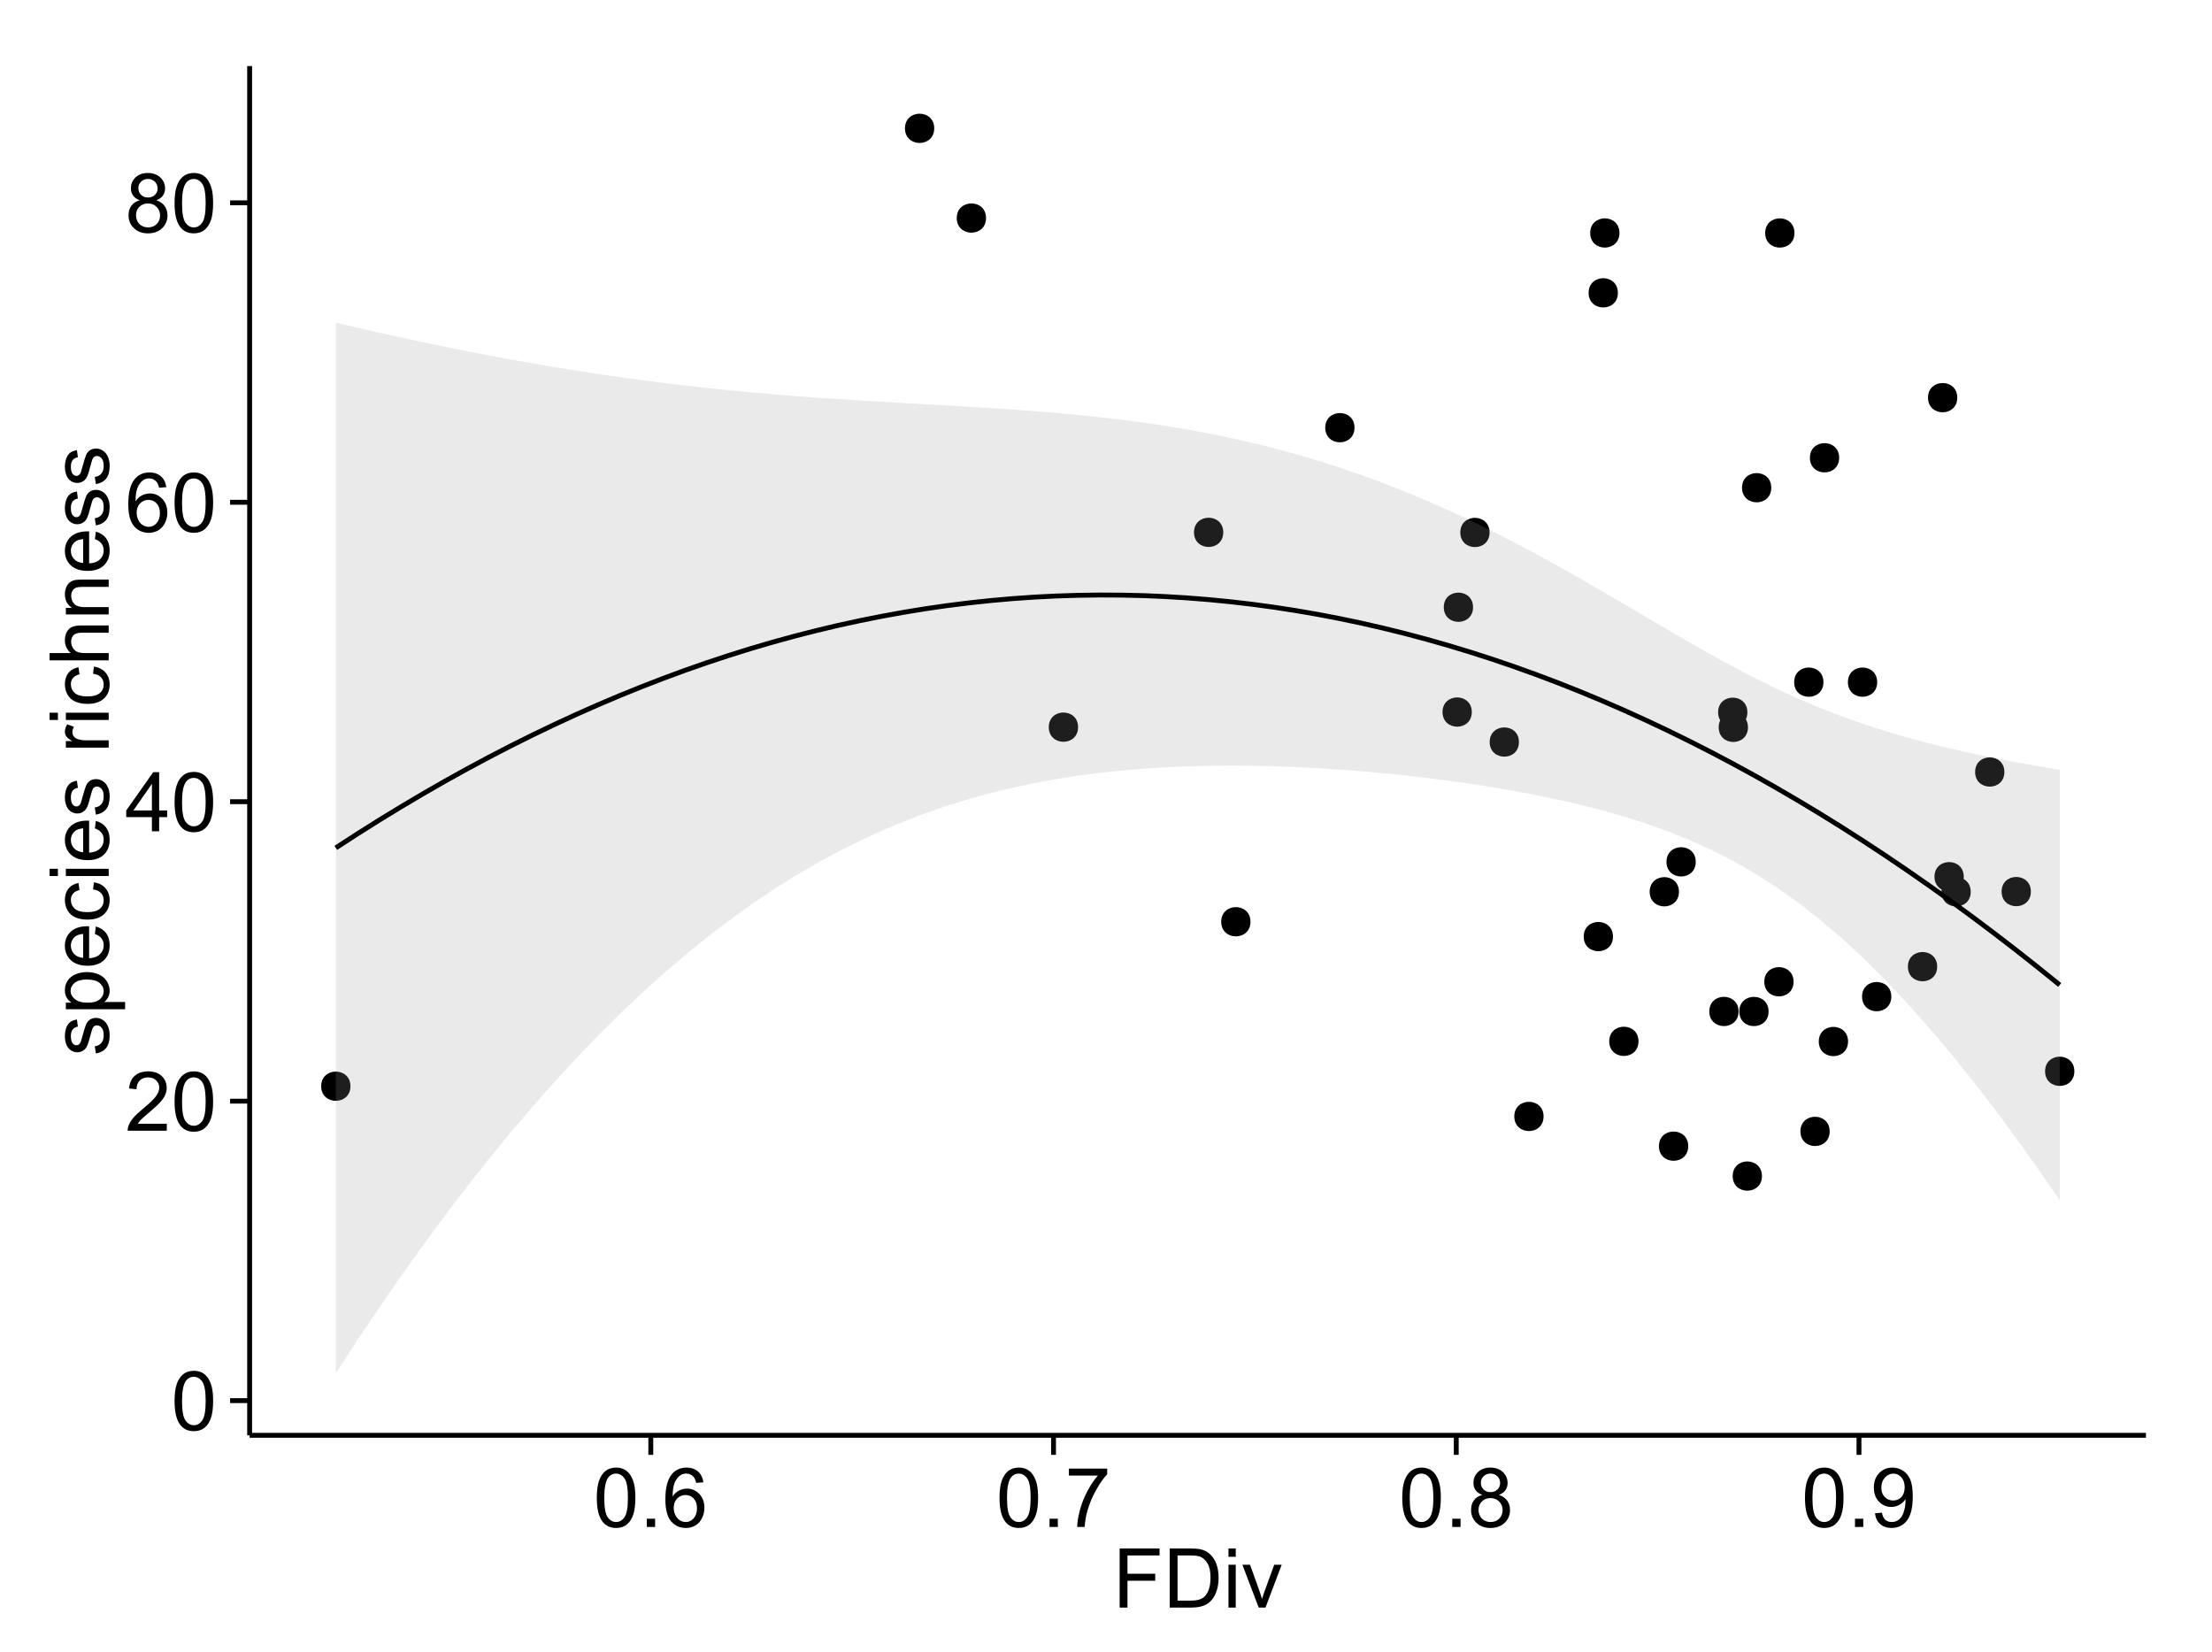 <?xml version="1.0" encoding="UTF-8"?>
<svg xmlns="http://www.w3.org/2000/svg" xmlns:xlink="http://www.w3.org/1999/xlink" width="482pt" height="360pt" viewBox="0 0 482 360" version="1.1">
<defs>
<g>
<symbol overflow="visible" id="glyph0-0">
<path style="stroke:none;" d="M 0.746 -6.355 C 0.742 -7.875 0.898 -9.102 1.215 -10.031 C 1.527 -10.961 1.996 -11.676 2.613 -12.18 C 3.23 -12.684 4.008 -12.938 4.949 -12.938 C 5.637 -12.938 6.242 -12.797 6.766 -12.52 C 7.285 -12.238 7.715 -11.836 8.059 -11.316 C 8.395 -10.789 8.664 -10.152 8.859 -9.398 C 9.051 -8.645 9.145 -7.629 9.148 -6.355 C 9.145 -4.84 8.992 -3.617 8.684 -2.691 C 8.371 -1.762 7.906 -1.047 7.289 -0.539 C 6.672 -0.035 5.891 0.215 4.949 0.219 C 3.703 0.215 2.727 -0.227 2.023 -1.117 C 1.168 -2.188 0.742 -3.934 0.746 -6.355 Z M 2.375 -6.355 C 2.371 -4.234 2.621 -2.824 3.117 -2.129 C 3.609 -1.426 4.219 -1.078 4.949 -1.082 C 5.672 -1.078 6.281 -1.43 6.781 -2.137 C 7.273 -2.836 7.523 -4.242 7.523 -6.355 C 7.523 -8.473 7.273 -9.883 6.781 -10.582 C 6.281 -11.277 5.664 -11.625 4.93 -11.629 C 4.199 -11.625 3.621 -11.316 3.191 -10.703 C 2.645 -9.918 2.371 -8.469 2.375 -6.355 Z M 2.375 -6.355 "/>
</symbol>
<symbol overflow="visible" id="glyph0-1">
<path style="stroke:none;" d="M 9.062 -1.52 L 9.062 0 L 0.547 0 C 0.531 -0.379 0.594 -0.742 0.73 -1.098 C 0.945 -1.676 1.293 -2.25 1.77 -2.812 C 2.246 -3.375 2.934 -4.023 3.84 -4.766 C 5.238 -5.906 6.188 -6.816 6.68 -7.492 C 7.172 -8.16 7.418 -8.793 7.418 -9.395 C 7.418 -10.02 7.191 -10.551 6.746 -10.98 C 6.293 -11.41 5.711 -11.625 4.992 -11.629 C 4.23 -11.625 3.621 -11.395 3.164 -10.941 C 2.703 -10.48 2.469 -9.848 2.469 -9.043 L 0.844 -9.211 C 0.953 -10.422 1.371 -11.344 2.102 -11.984 C 2.824 -12.617 3.801 -12.938 5.027 -12.938 C 6.262 -12.938 7.238 -12.594 7.961 -11.91 C 8.68 -11.223 9.039 -10.371 9.043 -9.359 C 9.039 -8.84 8.934 -8.336 8.727 -7.84 C 8.512 -7.34 8.164 -6.812 7.676 -6.266 C 7.188 -5.711 6.375 -4.957 5.238 -4 C 4.285 -3.199 3.676 -2.66 3.41 -2.379 C 3.141 -2.094 2.918 -1.805 2.742 -1.52 Z M 9.062 -1.52 "/>
</symbol>
<symbol overflow="visible" id="glyph0-2">
<path style="stroke:none;" d="M 5.82 0 L 5.82 -3.086 L 0.227 -3.086 L 0.227 -4.535 L 6.109 -12.883 L 7.398 -12.883 L 7.398 -4.535 L 9.141 -4.535 L 9.141 -3.086 L 7.398 -3.086 L 7.398 0 Z M 5.82 -4.535 L 5.82 -10.344 L 1.785 -4.535 Z M 5.82 -4.535 "/>
</symbol>
<symbol overflow="visible" id="glyph0-3">
<path style="stroke:none;" d="M 8.957 -9.73 L 7.383 -9.605 C 7.242 -10.223 7.043 -10.676 6.785 -10.961 C 6.355 -11.41 5.828 -11.637 5.203 -11.637 C 4.695 -11.637 4.25 -11.496 3.875 -11.215 C 3.375 -10.852 2.984 -10.32 2.695 -9.625 C 2.406 -8.926 2.258 -7.934 2.25 -6.645 C 2.629 -7.223 3.094 -7.652 3.645 -7.938 C 4.195 -8.215 4.773 -8.355 5.379 -8.359 C 6.434 -8.355 7.328 -7.969 8.07 -7.195 C 8.809 -6.418 9.18 -5.414 9.184 -4.184 C 9.18 -3.371 9.008 -2.617 8.66 -1.926 C 8.312 -1.23 7.832 -0.699 7.227 -0.332 C 6.613 0.035 5.922 0.215 5.148 0.219 C 3.828 0.215 2.754 -0.266 1.922 -1.234 C 1.09 -2.199 0.672 -3.797 0.676 -6.031 C 0.672 -8.516 1.133 -10.328 2.055 -11.461 C 2.855 -12.445 3.938 -12.938 5.301 -12.938 C 6.312 -12.938 7.141 -12.652 7.789 -12.086 C 8.434 -11.516 8.824 -10.73 8.957 -9.73 Z M 2.496 -4.176 C 2.496 -3.629 2.609 -3.105 2.844 -2.609 C 3.07 -2.109 3.395 -1.73 3.812 -1.473 C 4.227 -1.207 4.664 -1.078 5.125 -1.082 C 5.789 -1.078 6.363 -1.348 6.844 -1.891 C 7.324 -2.426 7.562 -3.156 7.566 -4.086 C 7.562 -4.973 7.328 -5.676 6.855 -6.191 C 6.379 -6.703 5.781 -6.961 5.062 -6.961 C 4.348 -6.961 3.738 -6.703 3.242 -6.191 C 2.742 -5.676 2.496 -5.004 2.496 -4.176 Z M 2.496 -4.176 "/>
</symbol>
<symbol overflow="visible" id="glyph0-4">
<path style="stroke:none;" d="M 3.18 -6.988 C 2.52 -7.227 2.035 -7.57 1.723 -8.016 C 1.406 -8.461 1.246 -8.992 1.25 -9.617 C 1.246 -10.551 1.582 -11.34 2.258 -11.98 C 2.93 -12.617 3.828 -12.938 4.949 -12.938 C 6.07 -12.938 6.977 -12.609 7.664 -11.957 C 8.348 -11.301 8.688 -10.504 8.691 -9.57 C 8.688 -8.969 8.531 -8.449 8.219 -8.012 C 7.902 -7.566 7.426 -7.227 6.793 -6.988 C 7.582 -6.727 8.184 -6.309 8.598 -5.738 C 9.008 -5.16 9.215 -4.477 9.219 -3.684 C 9.215 -2.578 8.828 -1.652 8.051 -0.906 C 7.27 -0.156 6.242 0.215 4.977 0.219 C 3.699 0.215 2.676 -0.156 1.898 -0.91 C 1.117 -1.66 0.727 -2.602 0.73 -3.727 C 0.727 -4.562 0.938 -5.262 1.367 -5.832 C 1.789 -6.395 2.395 -6.781 3.18 -6.988 Z M 2.867 -9.668 C 2.863 -9.059 3.059 -8.559 3.453 -8.172 C 3.844 -7.785 4.355 -7.594 4.984 -7.594 C 5.59 -7.594 6.09 -7.785 6.48 -8.168 C 6.871 -8.551 7.066 -9.02 7.066 -9.578 C 7.066 -10.156 6.863 -10.645 6.465 -11.043 C 6.059 -11.438 5.559 -11.637 4.965 -11.637 C 4.359 -11.637 3.859 -11.441 3.465 -11.055 C 3.062 -10.668 2.863 -10.207 2.867 -9.668 Z M 2.355 -3.719 C 2.355 -3.262 2.461 -2.824 2.676 -2.406 C 2.887 -1.98 3.203 -1.652 3.629 -1.426 C 4.047 -1.191 4.504 -1.078 4.992 -1.082 C 5.746 -1.078 6.367 -1.32 6.863 -1.809 C 7.352 -2.293 7.598 -2.91 7.602 -3.664 C 7.598 -4.422 7.344 -5.055 6.84 -5.555 C 6.332 -6.051 5.699 -6.297 4.938 -6.301 C 4.191 -6.297 3.574 -6.051 3.09 -5.562 C 2.598 -5.066 2.355 -4.453 2.355 -3.719 Z M 2.355 -3.719 "/>
</symbol>
<symbol overflow="visible" id="glyph0-5">
<path style="stroke:none;" d="M 1.633 0 L 1.633 -1.801 L 3.438 -1.801 L 3.438 0 Z M 1.633 0 "/>
</symbol>
<symbol overflow="visible" id="glyph0-6">
<path style="stroke:none;" d="M 0.852 -11.195 L 0.852 -12.719 L 9.195 -12.719 L 9.195 -11.488 C 8.367 -10.613 7.555 -9.453 6.754 -8.008 C 5.945 -6.559 5.324 -5.07 4.887 -3.543 C 4.57 -2.461 4.367 -1.281 4.281 0 L 2.656 0 C 2.668 -1.012 2.867 -2.234 3.25 -3.672 C 3.629 -5.105 4.176 -6.492 4.891 -7.828 C 5.602 -9.16 6.359 -10.281 7.164 -11.195 Z M 0.852 -11.195 "/>
</symbol>
<symbol overflow="visible" id="glyph0-7">
<path style="stroke:none;" d="M 0.984 -2.98 L 2.504 -3.121 C 2.629 -2.402 2.875 -1.883 3.242 -1.562 C 3.602 -1.238 4.07 -1.078 4.641 -1.082 C 5.125 -1.078 5.551 -1.188 5.918 -1.414 C 6.285 -1.633 6.586 -1.934 6.82 -2.309 C 7.055 -2.68 7.25 -3.18 7.41 -3.816 C 7.566 -4.445 7.645 -5.09 7.648 -5.75 C 7.645 -5.812 7.641 -5.918 7.637 -6.062 C 7.316 -5.559 6.887 -5.148 6.34 -4.836 C 5.793 -4.52 5.199 -4.363 4.562 -4.367 C 3.492 -4.363 2.59 -4.75 1.852 -5.527 C 1.113 -6.297 0.742 -7.316 0.746 -8.586 C 0.742 -9.891 1.129 -10.945 1.902 -11.742 C 2.672 -12.539 3.637 -12.938 4.797 -12.938 C 5.633 -12.938 6.398 -12.711 7.098 -12.262 C 7.789 -11.809 8.316 -11.164 8.68 -10.332 C 9.035 -9.492 9.215 -8.285 9.219 -6.707 C 9.215 -5.055 9.039 -3.742 8.684 -2.77 C 8.324 -1.793 7.793 -1.051 7.09 -0.543 C 6.383 -0.035 5.555 0.215 4.605 0.219 C 3.598 0.215 2.773 -0.062 2.137 -0.621 C 1.496 -1.18 1.113 -1.965 0.984 -2.98 Z M 7.461 -8.664 C 7.457 -9.57 7.215 -10.293 6.734 -10.828 C 6.25 -11.359 5.672 -11.625 4.992 -11.629 C 4.289 -11.625 3.676 -11.336 3.156 -10.766 C 2.633 -10.188 2.371 -9.445 2.375 -8.535 C 2.371 -7.711 2.621 -7.043 3.117 -6.535 C 3.609 -6.02 4.219 -5.766 4.949 -5.766 C 5.68 -5.766 6.281 -6.02 6.754 -6.535 C 7.223 -7.043 7.457 -7.754 7.461 -8.664 Z M 7.461 -8.664 "/>
</symbol>
<symbol overflow="visible" id="glyph0-8">
<path style="stroke:none;" d="M 1.477 0 L 1.477 -12.883 L 10.168 -12.883 L 10.168 -11.363 L 3.18 -11.363 L 3.18 -7.375 L 9.227 -7.375 L 9.227 -5.852 L 3.18 -5.852 L 3.18 0 Z M 1.477 0 "/>
</symbol>
<symbol overflow="visible" id="glyph0-9">
<path style="stroke:none;" d="M 1.391 0 L 1.391 -12.883 L 5.828 -12.883 C 6.824 -12.879 7.59 -12.816 8.121 -12.699 C 8.855 -12.527 9.484 -12.223 10.012 -11.777 C 10.688 -11.199 11.195 -10.465 11.535 -9.574 C 11.867 -8.68 12.035 -7.656 12.039 -6.512 C 12.035 -5.531 11.922 -4.664 11.695 -3.91 C 11.469 -3.152 11.176 -2.527 10.816 -2.035 C 10.457 -1.535 10.066 -1.145 9.645 -0.863 C 9.219 -0.574 8.703 -0.359 8.105 -0.219 C 7.504 -0.07 6.816 0 6.039 0 Z M 3.094 -1.52 L 5.844 -1.52 C 6.688 -1.516 7.355 -1.598 7.844 -1.758 C 8.324 -1.914 8.711 -2.137 9 -2.426 C 9.402 -2.828 9.715 -3.371 9.941 -4.055 C 10.164 -4.734 10.277 -5.562 10.281 -6.539 C 10.277 -7.887 10.055 -8.922 9.617 -9.645 C 9.172 -10.367 8.637 -10.852 8.008 -11.102 C 7.547 -11.273 6.812 -11.359 5.801 -11.363 L 3.094 -11.363 Z M 3.094 -1.52 "/>
</symbol>
<symbol overflow="visible" id="glyph0-10">
<path style="stroke:none;" d="M 1.195 -11.066 L 1.195 -12.883 L 2.777 -12.883 L 2.777 -11.066 Z M 1.195 0 L 1.195 -9.336 L 2.777 -9.336 L 2.777 0 Z M 1.195 0 "/>
</symbol>
<symbol overflow="visible" id="glyph0-11">
<path style="stroke:none;" d="M 3.781 0 L 0.227 -9.336 L 1.898 -9.336 L 3.902 -3.742 C 4.117 -3.137 4.316 -2.512 4.5 -1.863 C 4.641 -2.355 4.836 -2.945 5.09 -3.641 L 7.164 -9.336 L 8.789 -9.336 L 5.258 0 Z M 3.781 0 "/>
</symbol>
<symbol overflow="visible" id="glyph1-0">
<path style="stroke:none;" d="M -2.785 -0.555 L -3.031 -2.117 C -2.402 -2.203 -1.922 -2.449 -1.59 -2.852 C -1.254 -3.25 -1.09 -3.812 -1.09 -4.535 C -1.09 -5.262 -1.234 -5.801 -1.531 -6.152 C -1.824 -6.504 -2.172 -6.68 -2.574 -6.68 C -2.926 -6.68 -3.207 -6.523 -3.418 -6.215 C -3.555 -5.996 -3.734 -5.457 -3.953 -4.598 C -4.246 -3.434 -4.5 -2.629 -4.715 -2.184 C -4.926 -1.734 -5.223 -1.395 -5.602 -1.164 C -5.98 -0.93 -6.398 -0.812 -6.855 -0.816 C -7.27 -0.812 -7.652 -0.91 -8.012 -1.102 C -8.363 -1.293 -8.66 -1.551 -8.895 -1.883 C -9.074 -2.125 -9.227 -2.461 -9.355 -2.887 C -9.48 -3.309 -9.543 -3.766 -9.547 -4.254 C -9.543 -4.984 -9.438 -5.625 -9.23 -6.184 C -9.016 -6.734 -8.73 -7.145 -8.371 -7.41 C -8.008 -7.672 -7.527 -7.852 -6.926 -7.953 L -6.715 -6.406 C -7.195 -6.332 -7.57 -6.129 -7.84 -5.797 C -8.105 -5.457 -8.238 -4.98 -8.242 -4.367 C -8.238 -3.637 -8.117 -3.121 -7.883 -2.812 C -7.641 -2.5 -7.359 -2.344 -7.039 -2.348 C -6.832 -2.344 -6.648 -2.406 -6.484 -2.539 C -6.312 -2.664 -6.172 -2.867 -6.062 -3.148 C -6.004 -3.301 -5.871 -3.766 -5.66 -4.543 C -5.359 -5.66 -5.113 -6.441 -4.926 -6.887 C -4.734 -7.324 -4.457 -7.672 -4.094 -7.926 C -3.73 -8.176 -3.281 -8.301 -2.742 -8.305 C -2.211 -8.301 -1.711 -8.148 -1.25 -7.844 C -0.781 -7.535 -0.422 -7.09 -0.172 -6.512 C 0.086 -5.926 0.211 -5.27 0.211 -4.543 C 0.211 -3.328 -0.039 -2.406 -0.543 -1.77 C -1.047 -1.133 -1.793 -0.727 -2.785 -0.555 Z M -2.785 -0.555 "/>
</symbol>
<symbol overflow="visible" id="glyph1-1">
<path style="stroke:none;" d="M 3.578 -1.188 L -9.336 -1.188 L -9.336 -2.629 L -8.121 -2.629 C -8.594 -2.965 -8.949 -3.348 -9.188 -3.777 C -9.426 -4.203 -9.543 -4.723 -9.547 -5.336 C -9.543 -6.129 -9.34 -6.832 -8.93 -7.445 C -8.516 -8.051 -7.934 -8.512 -7.191 -8.824 C -6.441 -9.133 -5.625 -9.285 -4.738 -9.289 C -3.781 -9.285 -2.922 -9.113 -2.156 -8.773 C -1.391 -8.43 -0.805 -7.934 -0.398 -7.281 C 0.008 -6.625 0.211 -5.938 0.211 -5.219 C 0.211 -4.691 0.102 -4.219 -0.121 -3.801 C -0.344 -3.379 -0.625 -3.035 -0.965 -2.77 L 3.578 -2.77 Z M -4.613 -2.621 C -3.41 -2.613 -2.523 -2.855 -1.949 -3.348 C -1.375 -3.832 -1.09 -4.422 -1.09 -5.117 C -1.09 -5.816 -1.387 -6.418 -1.98 -6.922 C -2.574 -7.418 -3.496 -7.668 -4.746 -7.672 C -5.934 -7.668 -6.824 -7.426 -7.418 -6.938 C -8.008 -6.449 -8.301 -5.863 -8.305 -5.188 C -8.301 -4.508 -7.988 -3.914 -7.359 -3.398 C -6.727 -2.879 -5.809 -2.617 -4.613 -2.621 Z M -4.613 -2.621 "/>
</symbol>
<symbol overflow="visible" id="glyph1-2">
<path style="stroke:none;" d="M -3.004 -7.578 L -2.805 -9.211 C -1.848 -8.953 -1.105 -8.473 -0.578 -7.777 C -0.051 -7.078 0.211 -6.188 0.211 -5.105 C 0.211 -3.738 -0.207 -2.656 -1.051 -1.859 C -1.887 -1.055 -3.066 -0.656 -4.586 -0.66 C -6.156 -0.656 -7.375 -1.059 -8.246 -1.871 C -9.109 -2.676 -9.543 -3.727 -9.547 -5.02 C -9.543 -6.266 -9.117 -7.285 -8.27 -8.078 C -7.418 -8.867 -6.223 -9.262 -4.684 -9.266 C -4.586 -9.262 -4.445 -9.258 -4.262 -9.254 L -4.262 -2.293 C -3.234 -2.348 -2.449 -2.641 -1.906 -3.164 C -1.359 -3.684 -1.09 -4.332 -1.09 -5.117 C -1.09 -5.691 -1.242 -6.188 -1.547 -6.598 C -1.852 -7.008 -2.336 -7.332 -3.004 -7.578 Z M -5.562 -2.383 L -5.562 -7.594 C -6.344 -7.523 -6.934 -7.324 -7.328 -6.996 C -7.934 -6.492 -8.238 -5.836 -8.242 -5.035 C -8.238 -4.305 -7.996 -3.695 -7.512 -3.203 C -7.027 -2.707 -6.375 -2.434 -5.562 -2.383 Z M -5.562 -2.383 "/>
</symbol>
<symbol overflow="visible" id="glyph1-3">
<path style="stroke:none;" d="M -3.418 -7.277 L -3.215 -8.832 C -2.141 -8.66 -1.301 -8.227 -0.699 -7.527 C -0.09 -6.824 0.211 -5.965 0.211 -4.949 C 0.211 -3.668 -0.203 -2.641 -1.039 -1.867 C -1.871 -1.09 -3.07 -0.703 -4.633 -0.703 C -5.637 -0.703 -6.52 -0.867 -7.277 -1.203 C -8.031 -1.535 -8.598 -2.047 -8.977 -2.73 C -9.355 -3.41 -9.543 -4.152 -9.547 -4.957 C -9.543 -5.969 -9.289 -6.797 -8.777 -7.441 C -8.262 -8.086 -7.531 -8.5 -6.59 -8.684 L -6.355 -7.145 C -6.98 -6.996 -7.453 -6.738 -7.77 -6.367 C -8.082 -5.992 -8.238 -5.543 -8.242 -5.02 C -8.238 -4.219 -7.953 -3.57 -7.387 -3.074 C -6.812 -2.574 -5.91 -2.324 -4.676 -2.328 C -3.422 -2.324 -2.508 -2.566 -1.941 -3.047 C -1.371 -3.527 -1.09 -4.152 -1.09 -4.93 C -1.09 -5.547 -1.277 -6.066 -1.66 -6.484 C -2.035 -6.898 -2.621 -7.164 -3.418 -7.277 Z M -3.418 -7.277 "/>
</symbol>
<symbol overflow="visible" id="glyph1-4">
<path style="stroke:none;" d="M -11.066 -1.195 L -12.883 -1.195 L -12.883 -2.777 L -11.066 -2.777 Z M 0 -1.195 L -9.336 -1.195 L -9.336 -2.777 L 0 -2.777 Z M 0 -1.195 "/>
</symbol>
<symbol overflow="visible" id="glyph1-5">
<path style="stroke:none;" d=""/>
</symbol>
<symbol overflow="visible" id="glyph1-6">
<path style="stroke:none;" d="M 0 -1.168 L -9.336 -1.168 L -9.336 -2.594 L -7.918 -2.594 C -8.578 -2.953 -9.016 -3.289 -9.23 -3.598 C -9.438 -3.906 -9.543 -4.242 -9.547 -4.613 C -9.543 -5.145 -9.375 -5.688 -9.035 -6.242 L -7.566 -5.695 C -7.793 -5.309 -7.91 -4.922 -7.91 -4.535 C -7.91 -4.188 -7.805 -3.875 -7.598 -3.602 C -7.387 -3.324 -7.098 -3.129 -6.734 -3.016 C -6.168 -2.836 -5.555 -2.746 -4.887 -2.75 L 0 -2.75 Z M 0 -1.168 "/>
</symbol>
<symbol overflow="visible" id="glyph1-7">
<path style="stroke:none;" d="M 0 -1.188 L -12.883 -1.188 L -12.883 -2.77 L -8.262 -2.77 C -9.117 -3.504 -9.543 -4.434 -9.547 -5.562 C -9.543 -6.25 -9.406 -6.852 -9.137 -7.363 C -8.859 -7.871 -8.484 -8.234 -8.004 -8.457 C -7.523 -8.676 -6.824 -8.789 -5.914 -8.789 L 0 -8.789 L 0 -7.207 L -5.914 -7.207 C -6.703 -7.207 -7.281 -7.035 -7.641 -6.691 C -8 -6.348 -8.18 -5.863 -8.184 -5.238 C -8.18 -4.77 -8.059 -4.328 -7.816 -3.914 C -7.574 -3.5 -7.242 -3.203 -6.828 -3.031 C -6.406 -2.852 -5.832 -2.766 -5.105 -2.77 L 0 -2.77 Z M 0 -1.188 "/>
</symbol>
<symbol overflow="visible" id="glyph1-8">
<path style="stroke:none;" d="M 0 -1.188 L -9.336 -1.188 L -9.336 -2.609 L -8.008 -2.609 C -9.031 -3.293 -9.543 -4.285 -9.547 -5.582 C -9.543 -6.141 -9.441 -6.656 -9.242 -7.133 C -9.035 -7.602 -8.77 -7.957 -8.445 -8.191 C -8.113 -8.426 -7.727 -8.59 -7.277 -8.684 C -6.98 -8.742 -6.465 -8.77 -5.738 -8.773 L 0 -8.773 L 0 -7.188 L -5.68 -7.188 C -6.32 -7.184 -6.801 -7.121 -7.121 -7.004 C -7.438 -6.879 -7.695 -6.66 -7.887 -6.348 C -8.074 -6.031 -8.168 -5.664 -8.172 -5.246 C -8.168 -4.57 -7.953 -3.992 -7.531 -3.504 C -7.102 -3.012 -6.293 -2.766 -5.098 -2.77 L 0 -2.77 Z M 0 -1.188 "/>
</symbol>
</g>
<clipPath id="clip1">
  <path d="M 54.395 14.398 L 468.602 14.398 L 468.602 313.742 L 54.395 313.742 Z M 54.395 14.398 "/>
</clipPath>
</defs>
<g id="surface196">
<rect x="0" y="0" width="482" height="360" style="fill:rgb(100%,100%,100%);fill-opacity:1;stroke:none;"/>
<rect x="0" y="0" width="482" height="360" style="fill:rgb(100%,100%,100%);fill-opacity:1;stroke:none;"/>
<path style="fill:none;stroke-width:1.063;stroke-linecap:round;stroke-linejoin:round;stroke:rgb(100%,100%,100%);stroke-opacity:1;stroke-miterlimit:10;" d="M 0 360 L 482 360 L 482 0 L 0 0 Z M 0 360 "/>
<g clip-path="url(#clip1)" clip-rule="nonzero">
<path style=" stroke:none;fill-rule:nonzero;fill:rgb(100%,100%,100%);fill-opacity:1;" d="M 54.395 312.742 L 467.602 312.742 L 467.602 14.398 L 54.395 14.398 Z M 54.395 312.742 "/>
<path style=" stroke:none;fill-rule:nonzero;fill:rgb(0%,0%,0%);fill-opacity:1;" d="M 233.852 158.441 C 233.852 161.277 229.598 161.277 229.598 158.441 C 229.598 155.609 233.852 155.609 233.852 158.441 "/>
<path style=" stroke:none;fill-rule:nonzero;fill:rgb(0%,0%,0%);fill-opacity:1;" d="M 426.844 191.027 C 426.844 193.859 422.594 193.859 422.594 191.027 C 422.594 188.191 426.844 188.191 426.844 191.027 "/>
<path style=" stroke:none;fill-rule:nonzero;fill:rgb(0%,0%,0%);fill-opacity:1;" d="M 75.301 236.676 C 75.301 239.512 71.051 239.512 71.051 236.676 C 71.051 233.844 75.301 233.844 75.301 236.676 "/>
<path style=" stroke:none;fill-rule:nonzero;fill:rgb(0%,0%,0%);fill-opacity:1;" d="M 396.266 148.637 C 396.266 151.473 392.016 151.473 392.016 148.637 C 392.016 145.805 396.266 145.805 396.266 148.637 "/>
<path style=" stroke:none;fill-rule:nonzero;fill:rgb(0%,0%,0%);fill-opacity:1;" d="M 384.902 106.266 C 384.902 109.102 380.652 109.102 380.652 106.266 C 380.652 103.43 384.902 103.43 384.902 106.266 "/>
<path style=" stroke:none;fill-rule:nonzero;fill:rgb(0%,0%,0%);fill-opacity:1;" d="M 329.918 161.684 C 329.918 164.516 325.668 164.516 325.668 161.684 C 325.668 158.848 329.918 158.848 329.918 161.684 "/>
<path style=" stroke:none;fill-rule:nonzero;fill:rgb(0%,0%,0%);fill-opacity:1;" d="M 389.953 50.766 C 389.953 53.598 385.699 53.598 385.699 50.766 C 385.699 47.93 389.953 47.93 389.953 50.766 "/>
<path style=" stroke:none;fill-rule:nonzero;fill:rgb(0%,0%,0%);fill-opacity:1;" d="M 294.09 93.188 C 294.09 96.023 289.836 96.023 289.836 93.188 C 289.836 90.352 294.09 90.352 294.09 93.188 "/>
<path style=" stroke:none;fill-rule:nonzero;fill:rgb(0%,0%,0%);fill-opacity:1;" d="M 441.469 194.27 C 441.469 197.102 437.219 197.102 437.219 194.27 C 437.219 191.434 441.469 191.434 441.469 194.27 "/>
<path style=" stroke:none;fill-rule:nonzero;fill:rgb(0%,0%,0%);fill-opacity:1;" d="M 271.418 200.84 C 271.418 203.676 267.168 203.676 267.168 200.84 C 267.168 198.008 271.418 198.008 271.418 200.84 "/>
<path style=" stroke:none;fill-rule:nonzero;fill:rgb(0%,0%,0%);fill-opacity:1;" d="M 265.488 115.996 C 265.488 118.832 261.238 118.832 261.238 115.996 C 261.238 113.16 265.488 113.16 265.488 115.996 "/>
<path style=" stroke:none;fill-rule:nonzero;fill:rgb(0%,0%,0%);fill-opacity:1;" d="M 407.98 148.637 C 407.98 151.473 403.73 151.473 403.73 148.637 C 403.73 145.801 407.98 145.801 407.98 148.637 "/>
<path style=" stroke:none;fill-rule:nonzero;fill:rgb(0%,0%,0%);fill-opacity:1;" d="M 379.824 158.48 C 379.824 161.316 375.574 161.316 375.574 158.48 C 375.574 155.645 379.824 155.645 379.824 158.48 "/>
<path style=" stroke:none;fill-rule:nonzero;fill:rgb(0%,0%,0%);fill-opacity:1;" d="M 425.43 86.648 C 425.43 89.484 421.18 89.484 421.18 86.648 C 421.18 83.812 425.43 83.812 425.43 86.648 "/>
<path style=" stroke:none;fill-rule:nonzero;fill:rgb(0%,0%,0%);fill-opacity:1;" d="M 351.48 63.805 C 351.48 66.641 347.23 66.641 347.23 63.805 C 347.23 60.969 351.48 60.969 351.48 63.805 "/>
<path style=" stroke:none;fill-rule:nonzero;fill:rgb(0%,0%,0%);fill-opacity:1;" d="M 428.363 194.32 C 428.363 197.152 424.113 197.152 424.113 194.32 C 424.113 191.484 428.363 191.484 428.363 194.32 "/>
<path style=" stroke:none;fill-rule:nonzero;fill:rgb(0%,0%,0%);fill-opacity:1;" d="M 389.762 213.918 C 389.762 216.754 385.508 216.754 385.508 213.918 C 385.508 211.086 389.762 211.086 389.762 213.918 "/>
<path style=" stroke:none;fill-rule:nonzero;fill:rgb(0%,0%,0%);fill-opacity:1;" d="M 351.82 50.762 C 351.82 53.598 347.57 53.598 347.57 50.762 C 347.57 47.926 351.82 47.926 351.82 50.762 "/>
<path style=" stroke:none;fill-rule:nonzero;fill:rgb(0%,0%,0%);fill-opacity:1;" d="M 319.918 132.312 C 319.918 135.145 315.664 135.145 315.664 132.312 C 315.664 129.477 319.918 129.477 319.918 132.312 "/>
<path style=" stroke:none;fill-rule:nonzero;fill:rgb(0%,0%,0%);fill-opacity:1;" d="M 350.41 204.074 C 350.41 206.91 346.16 206.91 346.16 204.074 C 346.16 201.242 350.41 201.242 350.41 204.074 "/>
<path style=" stroke:none;fill-rule:nonzero;fill:rgb(0%,0%,0%);fill-opacity:1;" d="M 323.52 116.02 C 323.52 118.852 319.266 118.852 319.266 116.02 C 319.266 113.184 323.52 113.184 323.52 116.02 "/>
<path style=" stroke:none;fill-rule:nonzero;fill:rgb(0%,0%,0%);fill-opacity:1;" d="M 213.793 47.508 C 213.793 50.344 209.543 50.344 209.543 47.508 C 209.543 44.676 213.793 44.676 213.793 47.508 "/>
<path style=" stroke:none;fill-rule:nonzero;fill:rgb(0%,0%,0%);fill-opacity:1;" d="M 411.059 217.156 C 411.059 219.992 406.809 219.992 406.809 217.156 C 406.809 214.324 411.059 214.324 411.059 217.156 "/>
<path style=" stroke:none;fill-rule:nonzero;fill:rgb(0%,0%,0%);fill-opacity:1;" d="M 382.871 256.258 C 382.871 259.094 378.617 259.094 378.617 256.258 C 378.617 253.422 382.871 253.422 382.871 256.258 "/>
<path style=" stroke:none;fill-rule:nonzero;fill:rgb(0%,0%,0%);fill-opacity:1;" d="M 202.508 27.961 C 202.508 30.797 198.258 30.797 198.258 27.961 C 198.258 25.125 202.508 25.125 202.508 27.961 "/>
<path style=" stroke:none;fill-rule:nonzero;fill:rgb(0%,0%,0%);fill-opacity:1;" d="M 399.695 99.746 C 399.695 102.578 395.445 102.578 395.445 99.746 C 395.445 96.91 399.695 96.91 399.695 99.746 "/>
<path style=" stroke:none;fill-rule:nonzero;fill:rgb(0%,0%,0%);fill-opacity:1;" d="M 421.051 210.621 C 421.051 213.457 416.797 213.457 416.797 210.621 C 416.797 207.789 421.051 207.789 421.051 210.621 "/>
<path style=" stroke:none;fill-rule:nonzero;fill:rgb(0%,0%,0%);fill-opacity:1;" d="M 355.973 226.898 C 355.973 229.734 351.719 229.734 351.719 226.898 C 351.719 224.066 355.973 224.066 355.973 226.898 "/>
<path style=" stroke:none;fill-rule:nonzero;fill:rgb(0%,0%,0%);fill-opacity:1;" d="M 368.445 187.789 C 368.445 190.621 364.195 190.621 364.195 187.789 C 364.195 184.953 368.445 184.953 368.445 187.789 "/>
<path style=" stroke:none;fill-rule:nonzero;fill:rgb(0%,0%,0%);fill-opacity:1;" d="M 384.312 220.391 C 384.312 223.227 380.062 223.227 380.062 220.391 C 380.062 217.559 384.312 217.559 384.312 220.391 "/>
<path style=" stroke:none;fill-rule:nonzero;fill:rgb(0%,0%,0%);fill-opacity:1;" d="M 319.645 155.152 C 319.645 157.988 315.395 157.988 315.395 155.152 C 315.395 152.316 319.645 152.316 319.645 155.152 "/>
<path style=" stroke:none;fill-rule:nonzero;fill:rgb(0%,0%,0%);fill-opacity:1;" d="M 364.785 194.309 C 364.785 197.145 360.531 197.145 360.531 194.309 C 360.531 191.473 364.785 191.473 364.785 194.309 "/>
<path style=" stroke:none;fill-rule:nonzero;fill:rgb(0%,0%,0%);fill-opacity:1;" d="M 377.773 220.387 C 377.773 223.223 373.523 223.223 373.523 220.387 C 373.523 217.555 377.773 217.555 377.773 220.387 "/>
<path style=" stroke:none;fill-rule:nonzero;fill:rgb(0%,0%,0%);fill-opacity:1;" d="M 366.805 249.738 C 366.805 252.574 362.555 252.574 362.555 249.738 C 362.555 246.906 366.805 246.906 366.805 249.738 "/>
<path style=" stroke:none;fill-rule:nonzero;fill:rgb(0%,0%,0%);fill-opacity:1;" d="M 379.695 155.195 C 379.695 158.031 375.441 158.031 375.441 155.195 C 375.441 152.363 379.695 152.363 379.695 155.195 "/>
<path style=" stroke:none;fill-rule:nonzero;fill:rgb(0%,0%,0%);fill-opacity:1;" d="M 435.699 168.211 C 435.699 171.047 431.449 171.047 431.449 168.211 C 431.449 165.379 435.699 165.379 435.699 168.211 "/>
<path style=" stroke:none;fill-rule:nonzero;fill:rgb(0%,0%,0%);fill-opacity:1;" d="M 401.633 226.938 C 401.633 229.773 397.383 229.773 397.383 226.938 C 397.383 224.102 401.633 224.102 401.633 226.938 "/>
<path style=" stroke:none;fill-rule:nonzero;fill:rgb(0%,0%,0%);fill-opacity:1;" d="M 335.281 243.262 C 335.281 246.098 331.031 246.098 331.031 243.262 C 331.031 240.43 335.281 240.43 335.281 243.262 "/>
<path style=" stroke:none;fill-rule:nonzero;fill:rgb(0%,0%,0%);fill-opacity:1;" d="M 450.945 233.426 C 450.945 236.262 446.691 236.262 446.691 233.426 C 446.691 230.59 450.945 230.59 450.945 233.426 "/>
<path style=" stroke:none;fill-rule:nonzero;fill:rgb(0%,0%,0%);fill-opacity:1;" d="M 397.629 246.52 C 397.629 249.355 393.379 249.355 393.379 246.52 C 393.379 243.684 397.629 243.684 397.629 246.52 "/>
<path style=" stroke:none;fill-rule:nonzero;fill:rgb(0%,0%,0%);fill-opacity:1;" d="M 234.914 158.441 C 234.914 162.695 228.535 162.695 228.535 158.441 C 228.535 154.191 234.914 154.191 234.914 158.441 "/>
<path style=" stroke:none;fill-rule:nonzero;fill:rgb(0%,0%,0%);fill-opacity:1;" d="M 427.906 191.027 C 427.906 195.277 421.531 195.277 421.531 191.027 C 421.531 186.773 427.906 186.773 427.906 191.027 "/>
<path style=" stroke:none;fill-rule:nonzero;fill:rgb(0%,0%,0%);fill-opacity:1;" d="M 76.363 236.676 C 76.363 240.93 69.984 240.93 69.984 236.676 C 69.984 232.426 76.363 232.426 76.363 236.676 "/>
<path style=" stroke:none;fill-rule:nonzero;fill:rgb(0%,0%,0%);fill-opacity:1;" d="M 397.332 148.637 C 397.332 152.891 390.953 152.891 390.953 148.637 C 390.953 144.387 397.332 144.387 397.332 148.637 "/>
<path style=" stroke:none;fill-rule:nonzero;fill:rgb(0%,0%,0%);fill-opacity:1;" d="M 385.965 106.266 C 385.965 110.52 379.59 110.52 379.59 106.266 C 379.59 102.016 385.965 102.016 385.965 106.266 "/>
<path style=" stroke:none;fill-rule:nonzero;fill:rgb(0%,0%,0%);fill-opacity:1;" d="M 330.98 161.684 C 330.98 165.934 324.605 165.934 324.605 161.684 C 324.605 157.43 330.98 157.43 330.98 161.684 "/>
<path style=" stroke:none;fill-rule:nonzero;fill:rgb(0%,0%,0%);fill-opacity:1;" d="M 391.016 50.766 C 391.016 55.016 384.637 55.016 384.637 50.766 C 384.637 46.512 391.016 46.512 391.016 50.766 "/>
<path style=" stroke:none;fill-rule:nonzero;fill:rgb(0%,0%,0%);fill-opacity:1;" d="M 295.152 93.188 C 295.152 97.441 288.773 97.441 288.773 93.188 C 288.773 88.938 295.152 88.938 295.152 93.188 "/>
<path style=" stroke:none;fill-rule:nonzero;fill:rgb(0%,0%,0%);fill-opacity:1;" d="M 442.531 194.27 C 442.531 198.52 436.156 198.52 436.156 194.27 C 436.156 190.016 442.531 190.016 442.531 194.27 "/>
<path style=" stroke:none;fill-rule:nonzero;fill:rgb(0%,0%,0%);fill-opacity:1;" d="M 272.484 200.84 C 272.484 205.094 266.105 205.094 266.105 200.84 C 266.105 196.59 272.484 196.59 272.484 200.84 "/>
<path style=" stroke:none;fill-rule:nonzero;fill:rgb(0%,0%,0%);fill-opacity:1;" d="M 266.551 115.996 C 266.551 120.246 260.176 120.246 260.176 115.996 C 260.176 111.742 266.551 111.742 266.551 115.996 "/>
<path style=" stroke:none;fill-rule:nonzero;fill:rgb(0%,0%,0%);fill-opacity:1;" d="M 409.043 148.637 C 409.043 152.887 402.664 152.887 402.664 148.637 C 402.664 144.383 409.043 144.383 409.043 148.637 "/>
<path style=" stroke:none;fill-rule:nonzero;fill:rgb(0%,0%,0%);fill-opacity:1;" d="M 380.887 158.48 C 380.887 162.73 374.508 162.73 374.508 158.48 C 374.508 154.227 380.887 154.227 380.887 158.48 "/>
<path style=" stroke:none;fill-rule:nonzero;fill:rgb(0%,0%,0%);fill-opacity:1;" d="M 426.496 86.648 C 426.496 90.898 420.117 90.898 420.117 86.648 C 420.117 82.395 426.496 82.395 426.496 86.648 "/>
<path style=" stroke:none;fill-rule:nonzero;fill:rgb(0%,0%,0%);fill-opacity:1;" d="M 352.543 63.805 C 352.543 68.059 346.164 68.059 346.164 63.805 C 346.164 59.555 352.543 59.555 352.543 63.805 "/>
<path style=" stroke:none;fill-rule:nonzero;fill:rgb(0%,0%,0%);fill-opacity:1;" d="M 429.426 194.32 C 429.426 198.57 423.051 198.57 423.051 194.32 C 423.051 190.066 429.426 190.066 429.426 194.32 "/>
<path style=" stroke:none;fill-rule:nonzero;fill:rgb(0%,0%,0%);fill-opacity:1;" d="M 390.824 213.918 C 390.824 218.172 384.445 218.172 384.445 213.918 C 384.445 209.668 390.824 209.668 390.824 213.918 "/>
<path style=" stroke:none;fill-rule:nonzero;fill:rgb(0%,0%,0%);fill-opacity:1;" d="M 352.883 50.762 C 352.883 55.012 346.508 55.012 346.508 50.762 C 346.508 46.508 352.883 46.508 352.883 50.762 "/>
<path style=" stroke:none;fill-rule:nonzero;fill:rgb(0%,0%,0%);fill-opacity:1;" d="M 320.98 132.312 C 320.98 136.562 314.602 136.562 314.602 132.312 C 314.602 128.059 320.98 128.059 320.98 132.312 "/>
<path style=" stroke:none;fill-rule:nonzero;fill:rgb(0%,0%,0%);fill-opacity:1;" d="M 351.473 204.074 C 351.473 208.328 345.094 208.328 345.094 204.074 C 345.094 199.824 351.473 199.824 351.473 204.074 "/>
<path style=" stroke:none;fill-rule:nonzero;fill:rgb(0%,0%,0%);fill-opacity:1;" d="M 324.582 116.02 C 324.582 120.27 318.203 120.27 318.203 116.02 C 318.203 111.766 324.582 111.766 324.582 116.02 "/>
<path style=" stroke:none;fill-rule:nonzero;fill:rgb(0%,0%,0%);fill-opacity:1;" d="M 214.859 47.508 C 214.859 51.762 208.48 51.762 208.48 47.508 C 208.48 43.258 214.859 43.258 214.859 47.508 "/>
<path style=" stroke:none;fill-rule:nonzero;fill:rgb(0%,0%,0%);fill-opacity:1;" d="M 412.121 217.156 C 412.121 221.41 405.746 221.41 405.746 217.156 C 405.746 212.906 412.121 212.906 412.121 217.156 "/>
<path style=" stroke:none;fill-rule:nonzero;fill:rgb(0%,0%,0%);fill-opacity:1;" d="M 383.934 256.258 C 383.934 260.508 377.555 260.508 377.555 256.258 C 377.555 252.004 383.934 252.004 383.934 256.258 "/>
<path style=" stroke:none;fill-rule:nonzero;fill:rgb(0%,0%,0%);fill-opacity:1;" d="M 203.57 27.961 C 203.57 32.215 197.195 32.215 197.195 27.961 C 197.195 23.711 203.57 23.711 203.57 27.961 "/>
<path style=" stroke:none;fill-rule:nonzero;fill:rgb(0%,0%,0%);fill-opacity:1;" d="M 400.758 99.746 C 400.758 103.996 394.383 103.996 394.383 99.746 C 394.383 95.492 400.758 95.492 400.758 99.746 "/>
<path style=" stroke:none;fill-rule:nonzero;fill:rgb(0%,0%,0%);fill-opacity:1;" d="M 422.113 210.621 C 422.113 214.875 415.734 214.875 415.734 210.621 C 415.734 206.371 422.113 206.371 422.113 210.621 "/>
<path style=" stroke:none;fill-rule:nonzero;fill:rgb(0%,0%,0%);fill-opacity:1;" d="M 357.035 226.898 C 357.035 231.152 350.656 231.152 350.656 226.898 C 350.656 222.648 357.035 222.648 357.035 226.898 "/>
<path style=" stroke:none;fill-rule:nonzero;fill:rgb(0%,0%,0%);fill-opacity:1;" d="M 369.508 187.789 C 369.508 192.039 363.129 192.039 363.129 187.789 C 363.129 183.535 369.508 183.535 369.508 187.789 "/>
<path style=" stroke:none;fill-rule:nonzero;fill:rgb(0%,0%,0%);fill-opacity:1;" d="M 385.379 220.391 C 385.379 224.645 379 224.645 379 220.391 C 379 216.141 385.379 216.141 385.379 220.391 "/>
<path style=" stroke:none;fill-rule:nonzero;fill:rgb(0%,0%,0%);fill-opacity:1;" d="M 320.707 155.152 C 320.707 159.402 314.332 159.402 314.332 155.152 C 314.332 150.898 320.707 150.898 320.707 155.152 "/>
<path style=" stroke:none;fill-rule:nonzero;fill:rgb(0%,0%,0%);fill-opacity:1;" d="M 365.848 194.309 C 365.848 198.559 359.469 198.559 359.469 194.309 C 359.469 190.055 365.848 190.055 365.848 194.309 "/>
<path style=" stroke:none;fill-rule:nonzero;fill:rgb(0%,0%,0%);fill-opacity:1;" d="M 378.836 220.387 C 378.836 224.641 372.461 224.641 372.461 220.387 C 372.461 216.137 378.836 216.137 378.836 220.387 "/>
<path style=" stroke:none;fill-rule:nonzero;fill:rgb(0%,0%,0%);fill-opacity:1;" d="M 367.867 249.738 C 367.867 253.992 361.488 253.992 361.488 249.738 C 361.488 245.488 367.867 245.488 367.867 249.738 "/>
<path style=" stroke:none;fill-rule:nonzero;fill:rgb(0%,0%,0%);fill-opacity:1;" d="M 380.758 155.195 C 380.758 159.449 374.379 159.449 374.379 155.195 C 374.379 150.945 380.758 150.945 380.758 155.195 "/>
<path style=" stroke:none;fill-rule:nonzero;fill:rgb(0%,0%,0%);fill-opacity:1;" d="M 436.762 168.211 C 436.762 172.465 430.383 172.465 430.383 168.211 C 430.383 163.961 436.762 163.961 436.762 168.211 "/>
<path style=" stroke:none;fill-rule:nonzero;fill:rgb(0%,0%,0%);fill-opacity:1;" d="M 402.695 226.938 C 402.695 231.188 396.316 231.188 396.316 226.938 C 396.316 222.684 402.695 222.684 402.695 226.938 "/>
<path style=" stroke:none;fill-rule:nonzero;fill:rgb(0%,0%,0%);fill-opacity:1;" d="M 336.348 243.262 C 336.348 247.516 329.969 247.516 329.969 243.262 C 329.969 239.012 336.348 239.012 336.348 243.262 "/>
<path style=" stroke:none;fill-rule:nonzero;fill:rgb(0%,0%,0%);fill-opacity:1;" d="M 452.008 233.426 C 452.008 237.68 445.629 237.68 445.629 233.426 C 445.629 229.176 452.008 229.176 452.008 233.426 "/>
<path style=" stroke:none;fill-rule:nonzero;fill:rgb(0%,0%,0%);fill-opacity:1;" d="M 398.691 246.52 C 398.691 250.773 392.316 250.773 392.316 246.52 C 392.316 242.27 398.691 242.27 398.691 246.52 "/>
<path style=" stroke:none;fill-rule:nonzero;fill:rgb(60%,60%,60%);fill-opacity:0.2;" d="M 73.176 70.301 L 77.93 71.414 L 82.684 72.5 L 87.441 73.551 L 92.195 74.574 L 96.949 75.562 L 101.703 76.516 L 106.461 77.438 L 111.215 78.32 L 115.969 79.168 L 120.727 79.977 L 125.48 80.746 L 130.234 81.48 L 134.988 82.172 L 139.746 82.82 L 144.5 83.434 L 149.254 84.004 L 154.008 84.531 L 158.766 85.023 L 163.52 85.477 L 168.273 85.895 L 173.031 86.277 L 177.785 86.629 L 182.539 86.953 L 187.293 87.258 L 192.051 87.543 L 196.805 87.816 L 201.559 88.086 L 206.312 88.352 L 211.07 88.629 L 215.824 88.922 L 220.578 89.238 L 225.336 89.586 L 230.09 89.973 L 234.844 90.41 L 239.598 90.902 L 244.355 91.457 L 249.109 92.082 L 253.863 92.785 L 258.617 93.57 L 263.375 94.449 L 268.129 95.422 L 272.883 96.496 L 277.641 97.676 L 282.395 98.965 L 287.148 100.367 L 291.902 101.883 L 296.66 103.516 L 301.414 105.266 L 306.168 107.133 L 310.922 109.117 L 315.68 111.219 L 320.434 113.434 L 325.188 115.758 L 329.945 118.184 L 334.699 120.707 L 339.453 123.312 L 344.207 125.996 L 348.965 128.738 L 353.719 131.523 L 358.473 134.324 L 363.227 137.121 L 367.984 139.887 L 372.738 142.586 L 377.492 145.191 L 382.25 147.68 L 387.004 150.02 L 391.758 152.199 L 396.512 154.215 L 401.27 156.059 L 406.023 157.742 L 410.777 159.273 L 415.531 160.672 L 420.289 161.945 L 425.043 163.109 L 429.797 164.18 L 434.555 165.168 L 439.309 166.082 L 444.062 166.938 L 448.816 167.734 L 448.816 261.5 L 444.062 254.617 L 439.309 247.969 L 434.555 241.562 L 429.797 235.406 L 425.043 229.508 L 420.289 223.883 L 415.531 218.543 L 410.777 213.504 L 406.023 208.777 L 401.27 204.379 L 396.512 200.32 L 391.758 196.609 L 387.004 193.242 L 382.25 190.211 L 377.492 187.504 L 372.738 185.094 L 367.984 182.957 L 363.227 181.059 L 358.473 179.371 L 353.719 177.871 L 348.965 176.523 L 344.207 175.316 L 339.453 174.227 L 334.699 173.238 L 329.945 172.34 L 325.188 171.527 L 320.434 170.785 L 315.68 170.117 L 310.922 169.508 L 306.168 168.961 L 301.414 168.477 L 296.66 168.051 L 291.902 167.684 L 287.148 167.379 L 282.395 167.137 L 277.641 166.957 L 272.883 166.848 L 268.129 166.812 L 263.375 166.852 L 258.617 166.973 L 253.863 167.18 L 249.109 167.484 L 244.355 167.887 L 239.598 168.395 L 234.844 169.016 L 230.09 169.762 L 225.336 170.633 L 220.578 171.645 L 215.824 172.805 L 211.07 174.113 L 206.312 175.586 L 201.559 177.23 L 196.805 179.047 L 192.051 181.051 L 187.293 183.242 L 182.539 185.625 L 177.785 188.215 L 173.031 191.004 L 168.273 194.004 L 163.52 197.215 L 158.766 200.637 L 154.008 204.277 L 149.254 208.133 L 144.5 212.207 L 139.746 216.496 L 134.988 221.008 L 130.234 225.734 L 125.48 230.68 L 120.727 235.84 L 115.969 241.219 L 111.215 246.812 L 106.461 252.617 L 101.703 258.637 L 96.949 264.871 L 92.195 271.316 L 87.441 277.969 L 82.684 284.832 L 77.93 291.902 L 73.176 299.184 Z M 73.176 70.301 "/>
<path style="fill:none;stroke-width:1.063;stroke-linecap:butt;stroke-linejoin:round;stroke:rgb(0%,0%,0%);stroke-opacity:1;stroke-miterlimit:1;" d="M 73.176 184.742 L 77.93 181.66 L 82.684 178.664 L 87.441 175.762 L 92.195 172.945 L 96.949 170.215 L 101.703 167.578 L 106.461 165.027 L 111.215 162.566 L 115.969 160.191 L 120.727 157.91 L 125.48 155.715 L 130.234 153.605 L 134.988 151.59 L 139.746 149.66 L 144.5 147.82 L 149.254 146.066 L 154.008 144.406 L 158.766 142.832 L 163.52 141.344 L 168.273 139.949 L 173.031 138.641 L 177.785 137.422 L 182.539 136.289 L 187.293 135.25 L 192.051 134.297 L 196.805 133.434 L 201.559 132.656 L 206.312 131.969 L 211.07 131.371 L 215.824 130.863 L 220.578 130.441 L 225.336 130.109 L 230.09 129.867 L 234.844 129.715 L 239.598 129.648 L 244.355 129.672 L 249.109 129.781 L 253.863 129.984 L 258.617 130.273 L 263.375 130.652 L 268.129 131.117 L 272.883 131.672 L 277.641 132.316 L 282.395 133.051 L 287.148 133.871 L 291.902 134.781 L 296.66 135.781 L 301.414 136.871 L 306.168 138.047 L 310.922 139.312 L 315.68 140.668 L 320.434 142.109 L 325.188 143.641 L 329.945 145.262 L 334.699 146.973 L 339.453 148.77 L 344.207 150.656 L 348.965 152.633 L 353.719 154.695 L 358.473 156.848 L 363.227 159.09 L 367.984 161.422 L 372.738 163.84 L 377.492 166.348 L 382.25 168.945 L 387.004 171.629 L 391.758 174.406 L 396.512 177.266 L 401.27 180.219 L 406.023 183.258 L 410.777 186.387 L 415.531 189.605 L 420.289 192.914 L 425.043 196.309 L 429.797 199.793 L 434.555 203.367 L 439.309 207.027 L 444.062 210.777 L 448.816 214.617 "/>
</g>
<path style="fill:none;stroke-width:1.063;stroke-linecap:butt;stroke-linejoin:round;stroke:rgb(0%,0%,0%);stroke-opacity:1;stroke-miterlimit:10;" d="M 54.395 312.742 L 54.395 14.398 "/>
<g style="fill:rgb(0%,0%,0%);fill-opacity:1;">
  <use xlink:href="#glyph0-0" x="37.293" y="311.625"/>
</g>
<g style="fill:rgb(0%,0%,0%);fill-opacity:1;">
  <use xlink:href="#glyph0-1" x="27.281" y="246.379"/>
  <use xlink:href="#glyph0-0" x="37.292" y="246.379"/>
</g>
<g style="fill:rgb(0%,0%,0%);fill-opacity:1;">
  <use xlink:href="#glyph0-2" x="27.281" y="181.129"/>
  <use xlink:href="#glyph0-0" x="37.292" y="181.129"/>
</g>
<g style="fill:rgb(0%,0%,0%);fill-opacity:1;">
  <use xlink:href="#glyph0-3" x="27.281" y="115.879"/>
  <use xlink:href="#glyph0-0" x="37.292" y="115.879"/>
</g>
<g style="fill:rgb(0%,0%,0%);fill-opacity:1;">
  <use xlink:href="#glyph0-4" x="27.281" y="50.629"/>
  <use xlink:href="#glyph0-0" x="37.292" y="50.629"/>
</g>
<path style="fill:none;stroke-width:1.063;stroke-linecap:butt;stroke-linejoin:round;stroke:rgb(0%,0%,0%);stroke-opacity:1;stroke-miterlimit:10;" d="M 50.141 305.184 L 54.395 305.184 "/>
<path style="fill:none;stroke-width:1.063;stroke-linecap:butt;stroke-linejoin:round;stroke:rgb(0%,0%,0%);stroke-opacity:1;stroke-miterlimit:10;" d="M 50.141 239.934 L 54.395 239.934 "/>
<path style="fill:none;stroke-width:1.063;stroke-linecap:butt;stroke-linejoin:round;stroke:rgb(0%,0%,0%);stroke-opacity:1;stroke-miterlimit:10;" d="M 50.141 174.684 L 54.395 174.684 "/>
<path style="fill:none;stroke-width:1.063;stroke-linecap:butt;stroke-linejoin:round;stroke:rgb(0%,0%,0%);stroke-opacity:1;stroke-miterlimit:10;" d="M 50.141 109.438 L 54.395 109.438 "/>
<path style="fill:none;stroke-width:1.063;stroke-linecap:butt;stroke-linejoin:round;stroke:rgb(0%,0%,0%);stroke-opacity:1;stroke-miterlimit:10;" d="M 50.141 44.188 L 54.395 44.188 "/>
<path style="fill:none;stroke-width:1.063;stroke-linecap:butt;stroke-linejoin:round;stroke:rgb(0%,0%,0%);stroke-opacity:1;stroke-miterlimit:10;" d="M 54.395 312.742 L 467.602 312.742 "/>
<path style="fill:none;stroke-width:1.063;stroke-linecap:butt;stroke-linejoin:round;stroke:rgb(0%,0%,0%);stroke-opacity:1;stroke-miterlimit:10;" d="M 141.812 316.996 L 141.812 312.742 "/>
<path style="fill:none;stroke-width:1.063;stroke-linecap:butt;stroke-linejoin:round;stroke:rgb(0%,0%,0%);stroke-opacity:1;stroke-miterlimit:10;" d="M 229.566 316.996 L 229.566 312.742 "/>
<path style="fill:none;stroke-width:1.063;stroke-linecap:butt;stroke-linejoin:round;stroke:rgb(0%,0%,0%);stroke-opacity:1;stroke-miterlimit:10;" d="M 317.32 316.996 L 317.32 312.742 "/>
<path style="fill:none;stroke-width:1.063;stroke-linecap:butt;stroke-linejoin:round;stroke:rgb(0%,0%,0%);stroke-opacity:1;stroke-miterlimit:10;" d="M 405.074 316.996 L 405.074 312.742 "/>
<g style="fill:rgb(0%,0%,0%);fill-opacity:1;">
  <use xlink:href="#glyph0-0" x="129.301" y="332.715"/>
  <use xlink:href="#glyph0-5" x="139.312" y="332.715"/>
  <use xlink:href="#glyph0-3" x="144.312" y="332.715"/>
</g>
<g style="fill:rgb(0%,0%,0%);fill-opacity:1;">
  <use xlink:href="#glyph0-0" x="217.055" y="332.715"/>
  <use xlink:href="#glyph0-5" x="227.065" y="332.715"/>
  <use xlink:href="#glyph0-6" x="232.066" y="332.715"/>
</g>
<g style="fill:rgb(0%,0%,0%);fill-opacity:1;">
  <use xlink:href="#glyph0-0" x="304.809" y="332.715"/>
  <use xlink:href="#glyph0-5" x="314.819" y="332.715"/>
  <use xlink:href="#glyph0-4" x="319.82" y="332.715"/>
</g>
<g style="fill:rgb(0%,0%,0%);fill-opacity:1;">
  <use xlink:href="#glyph0-0" x="392.562" y="332.715"/>
  <use xlink:href="#glyph0-5" x="402.573" y="332.715"/>
  <use xlink:href="#glyph0-7" x="407.574" y="332.715"/>
</g>
<g style="fill:rgb(0%,0%,0%);fill-opacity:1;">
  <use xlink:href="#glyph0-8" x="242.5" y="350.281"/>
  <use xlink:href="#glyph0-9" x="253.495" y="350.281"/>
  <use xlink:href="#glyph0-10" x="266.494" y="350.281"/>
  <use xlink:href="#glyph0-11" x="270.493" y="350.281"/>
</g>
<g style="fill:rgb(0%,0%,0%);fill-opacity:1;">
  <use xlink:href="#glyph1-0" x="23.684" y="230.098"/>
  <use xlink:href="#glyph1-1" x="23.684" y="221.098"/>
  <use xlink:href="#glyph1-2" x="23.684" y="211.087"/>
  <use xlink:href="#glyph1-3" x="23.684" y="201.076"/>
  <use xlink:href="#glyph1-4" x="23.684" y="192.076"/>
  <use xlink:href="#glyph1-2" x="23.684" y="188.077"/>
  <use xlink:href="#glyph1-0" x="23.684" y="178.066"/>
  <use xlink:href="#glyph1-5" x="23.684" y="169.066"/>
  <use xlink:href="#glyph1-6" x="23.684" y="164.065"/>
  <use xlink:href="#glyph1-4" x="23.684" y="158.071"/>
  <use xlink:href="#glyph1-3" x="23.684" y="154.072"/>
  <use xlink:href="#glyph1-7" x="23.684" y="145.072"/>
  <use xlink:href="#glyph1-8" x="23.684" y="135.062"/>
  <use xlink:href="#glyph1-2" x="23.684" y="125.051"/>
  <use xlink:href="#glyph1-0" x="23.684" y="115.04"/>
  <use xlink:href="#glyph1-0" x="23.684" y="106.04"/>
</g>
</g>
</svg>
